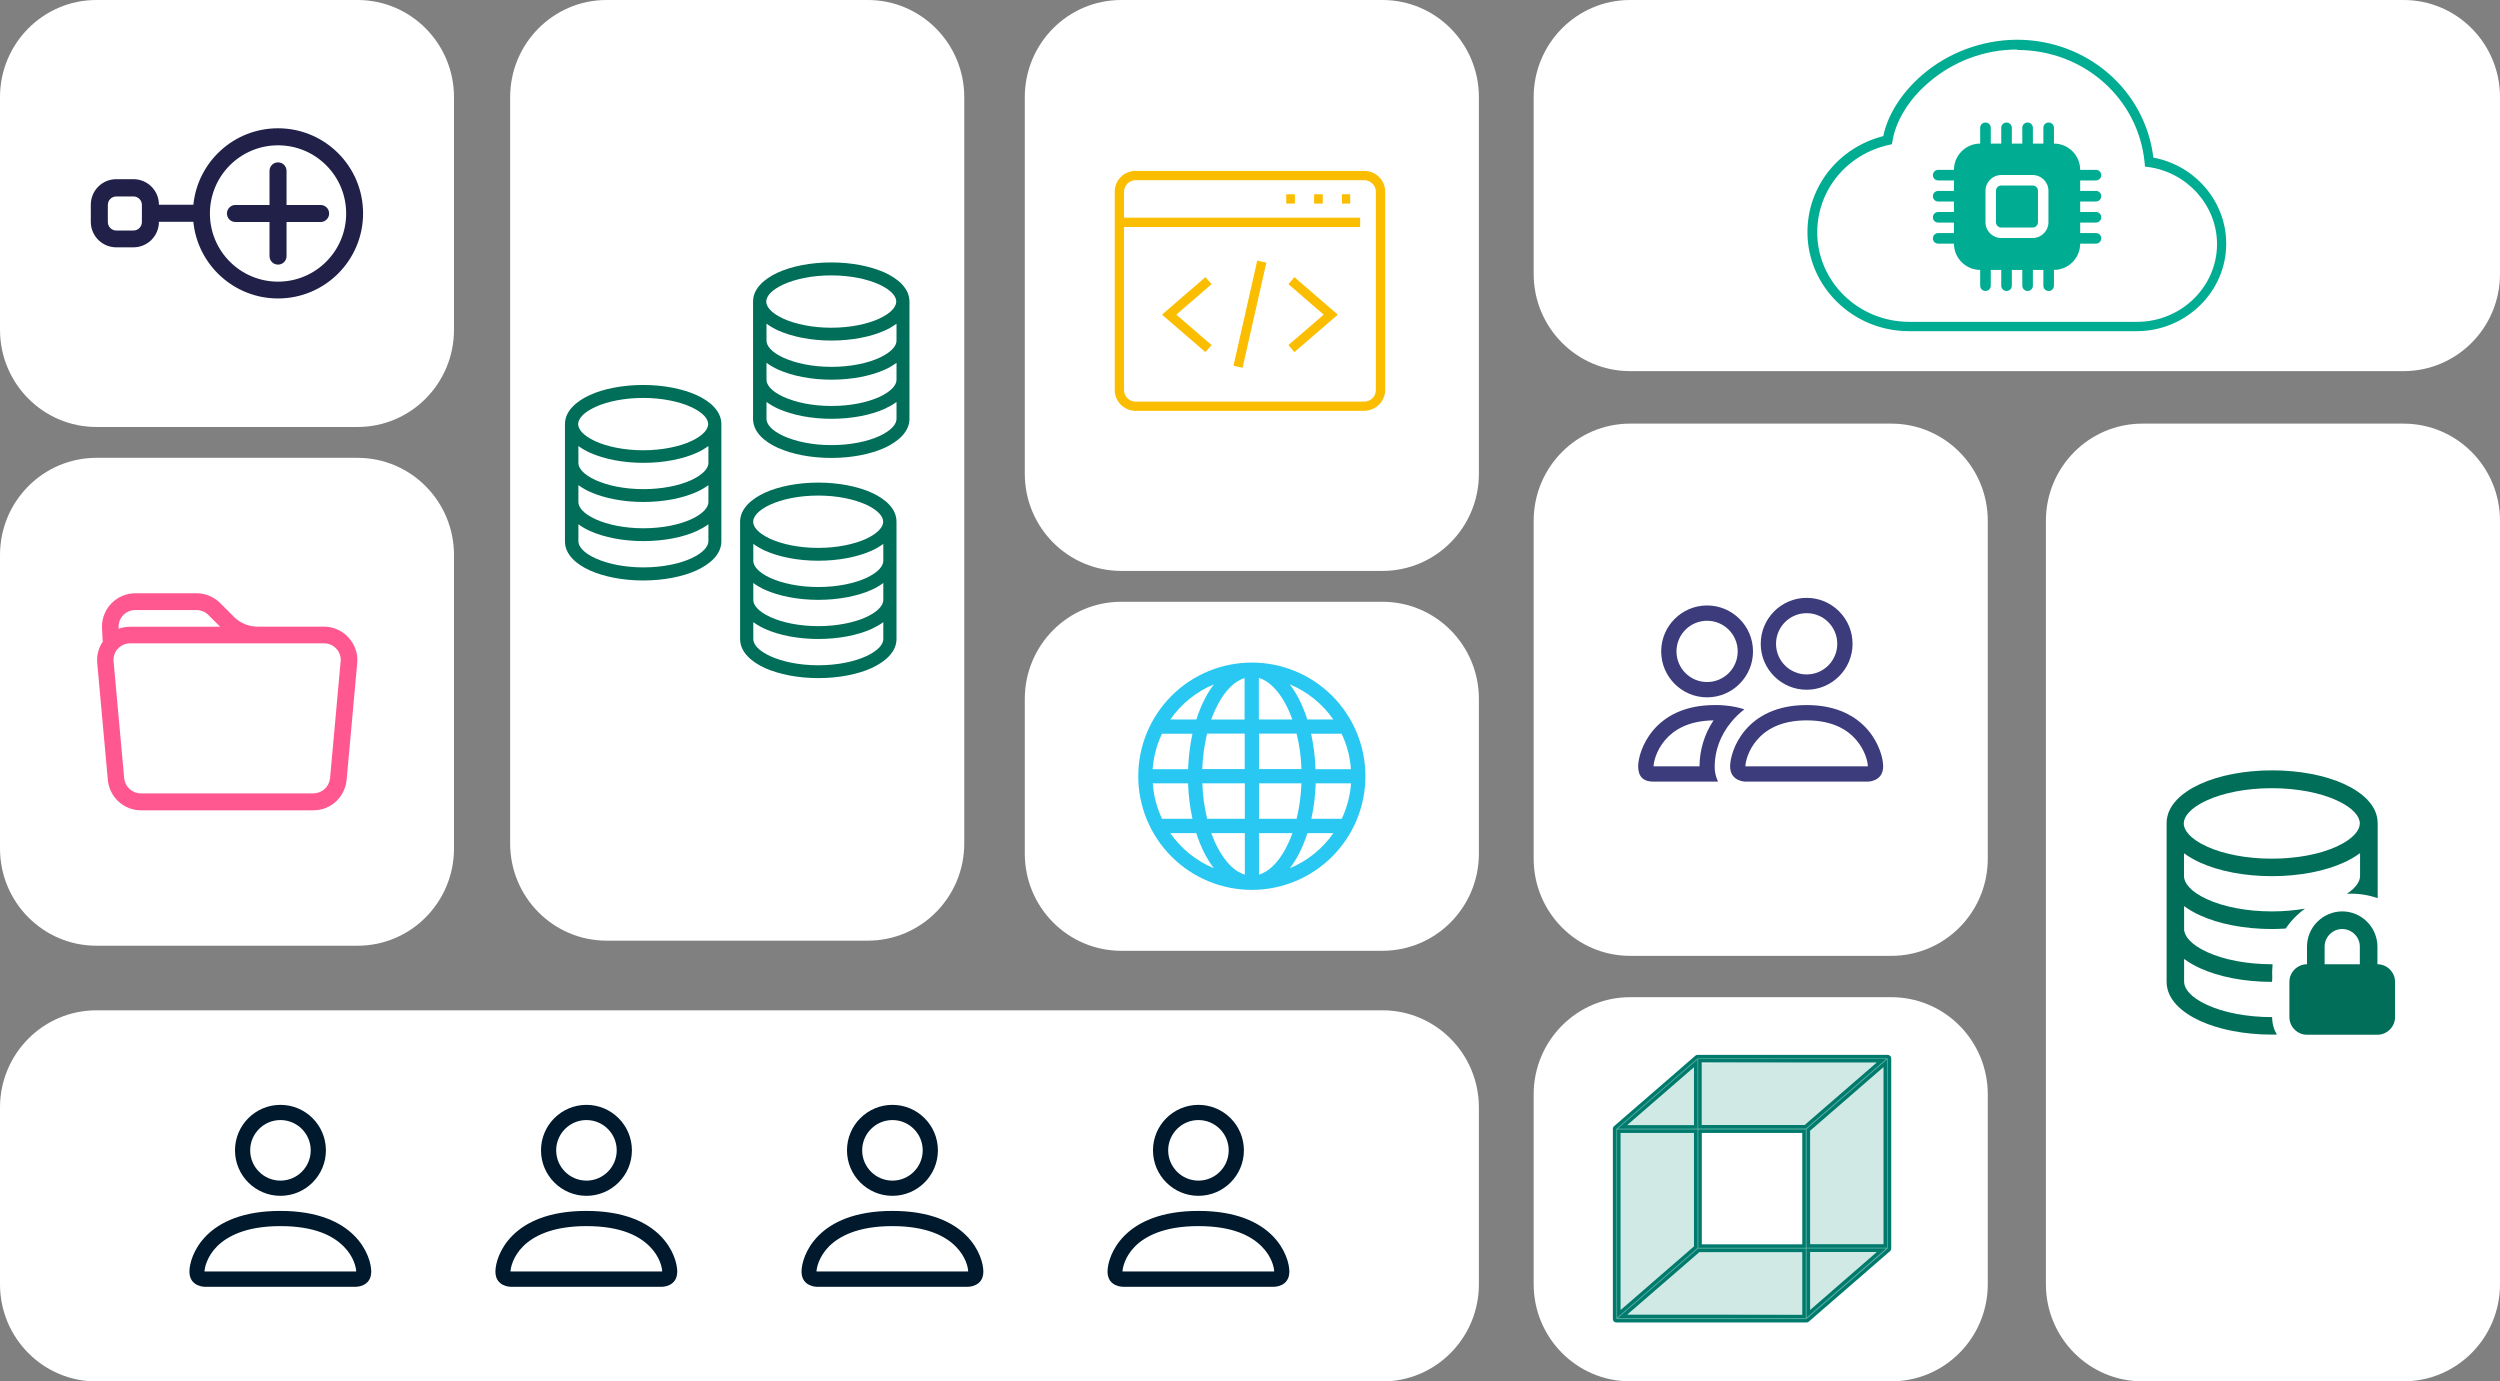 <svg width="543" height="300" viewBox="0 0 543 300" fill="none" xmlns="http://www.w3.org/2000/svg">
<rect x="0" y="0" width="543" height="300" fill="#808080" stroke="none"/>
<g clip-path="url(#clip0_234_40987)">
<path d="M522.053 0C533.626 0 543 9.454 543 21.109V59.5C543 71.155 533.626 80.609 522.053 80.609H354.059C342.487 80.609 333.113 71.155 333.113 59.5V21.109C333.113 9.454 342.487 0 354.059 0H522.053Z" fill="white"/>
<path d="M300.27 219.441C311.843 219.441 321.216 228.895 321.216 240.55V278.941C321.216 290.596 311.843 300.05 300.27 300.05H20.946C9.373 300.05 0 290.596 0 278.941V240.55C0 228.895 9.373 219.441 20.946 219.441H300.27Z" fill="white"/>
<path d="M522.054 92.013C533.627 92.013 543 101.467 543 113.122V278.916C543 290.571 533.627 300.025 522.054 300.025H465.314C453.741 300.025 444.368 290.571 444.368 278.916V113.122C444.368 101.467 453.741 92.013 465.314 92.013H522.054Z" fill="white"/>
<path d="M188.49 0C200.063 0 209.437 9.454 209.437 21.109V183.201C209.437 194.856 200.063 204.31 188.49 204.31H131.751C120.178 204.31 110.805 194.856 110.805 183.201V21.109C110.805 9.454 120.178 0 131.751 0H188.49Z" fill="white"/>
<path d="M410.799 92.013C422.372 92.013 431.745 101.467 431.745 113.122V186.503C431.745 198.158 422.372 207.612 410.799 207.612H354.059C342.487 207.612 333.113 198.158 333.113 186.503V113.122C333.113 101.467 342.487 92.013 354.059 92.013H410.799Z" fill="white"/>
<path d="M300.27 130.704C311.843 130.704 321.216 140.158 321.216 151.813V185.402C321.216 197.057 311.843 206.511 300.27 206.511H243.53C231.957 206.511 222.584 197.057 222.584 185.402V151.813C222.584 140.158 231.957 130.704 243.53 130.704H300.27Z" fill="white"/>
<path d="M300.27 0C311.843 0 321.216 9.454 321.216 21.109V102.893C321.216 114.548 311.843 124.002 300.27 124.002H243.53C231.957 124.002 222.584 114.548 222.584 102.893V21.109C222.584 9.454 231.957 0 243.53 0H300.27Z" fill="white"/>
<path d="M77.661 99.441C89.234 99.441 98.607 108.895 98.607 120.55V184.302C98.607 195.957 89.234 205.411 77.661 205.411H20.946C9.373 205.411 0 195.957 0 184.302V120.55C0 108.895 9.373 99.441 20.946 99.441H77.686H77.661Z" fill="white"/>
<path d="M77.661 0C89.234 0 98.607 9.454 98.607 21.109V71.63C98.607 83.285 89.234 92.739 77.661 92.739H20.946C9.373 92.739 0 83.285 0 71.63V21.109C0 9.454 9.373 0 20.946 0H77.686H77.661Z" fill="white"/>
<path d="M410.799 216.59C422.372 216.59 431.745 226.044 431.745 237.699V278.916C431.745 290.571 422.372 300.025 410.799 300.025H354.059C342.487 300.025 333.113 290.571 333.113 278.916V237.699C333.113 226.044 342.487 216.59 354.059 216.59H410.799Z" fill="white"/>
<path d="M60.914 259.733C66.363 259.733 70.787 255.306 70.787 249.854C70.787 244.402 66.363 239.975 60.914 239.975C55.465 239.975 51.041 244.402 51.041 249.854C51.041 255.306 55.465 259.733 60.914 259.733ZM67.488 249.854C67.488 253.481 64.538 256.432 60.914 256.432C57.29 256.432 54.34 253.481 54.34 249.854C54.34 246.228 57.29 243.276 60.914 243.276C64.538 243.276 67.488 246.228 67.488 249.854ZM80.635 276.19C80.635 279.491 77.336 279.491 77.336 279.491H44.442C44.442 279.491 41.143 279.491 41.143 276.19C41.143 272.889 44.442 263.01 60.889 263.01C77.336 263.01 80.635 272.889 80.635 276.19ZM77.361 276.165C77.361 275.365 76.861 272.914 74.611 270.688C72.362 268.462 68.438 266.311 60.889 266.311C53.34 266.311 49.316 268.562 47.166 270.688C44.942 272.914 44.442 275.365 44.417 276.165H77.311H77.361Z" fill="#00192D"/>
<path d="M127.377 259.733C132.826 259.733 137.25 255.306 137.25 249.854C137.25 244.402 132.826 239.975 127.377 239.975C121.928 239.975 117.504 244.402 117.504 249.854C117.504 255.306 121.928 259.733 127.377 259.733ZM133.951 249.854C133.951 253.481 131.001 256.432 127.377 256.432C123.752 256.432 120.803 253.481 120.803 249.854C120.803 246.228 123.752 243.276 127.377 243.276C131.001 243.276 133.951 246.228 133.951 249.854ZM147.098 276.19C147.098 279.491 143.799 279.491 143.799 279.491H110.905C110.905 279.491 107.605 279.491 107.605 276.19C107.605 272.889 110.905 263.01 127.352 263.01C143.799 263.01 147.098 272.889 147.098 276.19ZM143.824 276.165C143.824 275.365 143.324 272.914 141.074 270.688C138.825 268.462 134.9 266.311 127.352 266.311C119.803 266.311 115.779 268.562 113.629 270.688C111.405 272.914 110.905 275.365 110.88 276.165H143.774H143.824Z" fill="#00192D"/>
<path d="M193.839 259.733C199.288 259.733 203.712 255.306 203.712 249.854C203.712 244.402 199.288 239.975 193.839 239.975C188.39 239.975 183.966 244.402 183.966 249.854C183.966 255.306 188.39 259.733 193.839 259.733ZM200.413 249.854C200.413 253.481 197.463 256.432 193.839 256.432C190.215 256.432 187.265 253.481 187.265 249.854C187.265 246.228 190.215 243.276 193.839 243.276C197.463 243.276 200.413 246.228 200.413 249.854ZM213.585 276.19C213.585 279.491 210.286 279.491 210.286 279.491H177.392C177.392 279.491 174.093 279.491 174.093 276.19C174.093 272.889 177.392 263.01 193.839 263.01C210.286 263.01 213.585 272.889 213.585 276.19ZM210.286 276.165C210.286 275.365 209.786 272.914 207.537 270.688C205.387 268.537 201.363 266.311 193.814 266.311C186.266 266.311 182.241 268.562 180.092 270.688C177.867 272.914 177.367 275.365 177.342 276.165H210.236H210.286Z" fill="#00192D"/>
<path d="M260.302 259.733C265.751 259.733 270.175 255.306 270.175 249.854C270.175 244.402 265.751 239.975 260.302 239.975C254.853 239.975 250.429 244.402 250.429 249.854C250.429 255.306 254.853 259.733 260.302 259.733ZM266.876 249.854C266.876 253.481 263.926 256.432 260.302 256.432C256.678 256.432 253.728 253.481 253.728 249.854C253.728 246.228 256.678 243.276 260.302 243.276C263.926 243.276 266.876 246.228 266.876 249.854ZM280.048 276.19C280.048 279.491 276.749 279.491 276.749 279.491H243.855C243.855 279.491 240.556 279.491 240.556 276.19C240.556 272.889 243.855 263.01 260.302 263.01C276.749 263.01 280.048 272.889 280.048 276.19ZM276.749 276.165C276.749 275.365 276.249 272.914 274 270.688C271.75 268.462 267.826 266.311 260.277 266.311C252.728 266.311 248.704 268.562 246.555 270.688C244.33 272.914 243.83 275.365 243.805 276.165H276.699H276.749Z" fill="#00192D"/>
<path fill-rule="evenodd" clip-rule="evenodd" d="M60.389 31.563C52.216 31.563 45.592 38.191 45.592 46.369C45.592 54.548 52.216 61.175 60.389 61.175C68.563 61.175 75.186 54.548 75.186 46.369C75.186 38.191 68.563 31.563 60.389 31.563ZM41.993 44.519C42.917 35.165 50.791 27.862 60.389 27.862C70.587 27.862 78.861 36.14 78.861 46.344C78.861 56.549 70.587 64.827 60.389 64.827C50.816 64.827 42.917 57.524 41.993 48.17H34.519C34.519 51.246 32.044 53.722 28.97 53.722H25.271C22.196 53.722 19.722 51.246 19.722 48.17V44.468C19.722 41.392 22.196 38.916 25.271 38.916H28.97C32.044 38.916 34.519 41.392 34.519 44.468H41.993V44.519ZM60.389 35.265C61.414 35.265 62.239 36.09 62.239 37.115V44.519H69.638C70.662 44.519 71.487 45.344 71.487 46.369C71.487 47.395 70.662 48.22 69.638 48.22H62.239V55.623C62.239 56.649 61.414 57.474 60.389 57.474C59.364 57.474 58.539 56.649 58.539 55.623V48.22H51.141C50.116 48.22 49.291 47.395 49.291 46.369C49.291 45.344 50.116 44.519 51.141 44.519H58.539V37.115C58.539 36.09 59.364 35.265 60.389 35.265ZM25.271 42.668C24.246 42.668 23.421 43.493 23.421 44.519V48.22C23.421 49.245 24.246 50.071 25.271 50.071H28.97C29.995 50.071 30.82 49.245 30.82 48.22V44.519C30.82 43.493 29.995 42.668 28.97 42.668H25.271Z" fill="#202048"/>
<path opacity="0.28" d="M352.41 285.919L368.957 271.588H392.778V285.344L352.41 285.919Z" fill="#56AFA2"/>
<path opacity="0.28" d="M392.128 244.752V285.344L409.475 270.638V230.396L392.128 244.752Z" fill="#56AFA2"/>
<path opacity="0.28" d="M368.308 230.971V244.752H392.128L408.65 230.396L368.308 230.971Z" fill="#56AFA2"/>
<path opacity="0.28" d="M368.307 272.138L351.61 285.344V245.702L368.307 230.396V272.138Z" fill="#56AFA2"/>
<path d="M410.375 271.263C410.375 271.263 410.375 271.188 410.4 271.138C410.4 271.138 410.4 271.138 410.4 271.113V229.921C410.4 229.871 410.4 229.821 410.375 229.771C410.375 229.771 410.375 229.771 410.375 229.746C410.375 229.696 410.325 229.671 410.3 229.646C410.3 229.646 410.275 229.621 410.25 229.596C410.225 229.571 410.2 229.546 410.15 229.521C410.15 229.521 410.125 229.521 410.1 229.521C410.05 229.521 410 229.496 409.925 229.496H368.757C368.757 229.496 368.632 229.496 368.582 229.521C368.582 229.521 368.532 229.521 368.532 229.546C368.507 229.546 368.482 229.571 368.457 229.596L350.811 244.902C350.811 244.902 350.811 244.927 350.786 244.952C350.761 244.977 350.736 245.002 350.711 245.052C350.711 245.052 350.711 245.077 350.711 245.102C350.711 245.152 350.711 245.177 350.686 245.227C350.686 245.227 350.686 245.227 350.686 245.252V286.444C350.686 286.494 350.686 286.544 350.711 286.594C350.711 286.594 350.711 286.594 350.711 286.619C350.711 286.669 350.761 286.694 350.786 286.719C350.786 286.719 350.811 286.744 350.836 286.77C350.861 286.795 350.885 286.82 350.935 286.845C350.935 286.845 350.96 286.845 350.985 286.845C351.035 286.845 351.085 286.87 351.16 286.87H392.328C392.328 286.87 392.453 286.87 392.503 286.845C392.503 286.845 392.553 286.845 392.553 286.82C392.578 286.82 392.603 286.795 392.628 286.77L410.275 271.463C410.275 271.463 410.275 271.438 410.3 271.413C410.325 271.388 410.35 271.363 410.375 271.313C410.375 271.313 410.375 271.288 410.375 271.263ZM351.61 245.702H368.307V270.888L351.61 285.369V245.702ZM369.257 245.702H391.828V270.638H369.257V245.702ZM392.778 245.427L409.475 230.946V270.613H392.778V245.427ZM408.65 230.396L392.103 244.727H369.232V230.396H408.625H408.65ZM368.307 230.971V244.752H352.41L368.307 230.971ZM352.41 285.919L368.957 271.588H391.828V285.919H352.435H352.41ZM392.778 285.344V271.563H408.65L392.778 285.344Z" fill="#56AFA2" stroke="#007A6C" stroke-width="0.75" stroke-miterlimit="10"/>
<path d="M247.229 168.595C247.229 162.043 249.829 155.765 254.453 151.138C259.077 146.511 265.351 143.91 271.9 143.91C278.449 143.91 284.723 146.511 289.347 151.138C293.971 155.765 296.57 162.043 296.57 168.595C296.57 175.148 293.971 181.426 289.347 186.053C284.723 190.679 278.449 193.281 271.9 193.281C265.351 193.281 259.077 190.679 254.453 186.053C249.829 181.426 247.229 175.148 247.229 168.595ZM270.35 147.261C268.276 147.887 266.226 149.787 264.526 152.989C263.976 154.039 263.476 155.14 263.077 156.29H270.325V147.261H270.35ZM259.852 156.265C260.377 154.614 261.027 153.039 261.827 151.513C262.352 150.513 262.977 149.537 263.676 148.637C259.852 150.213 256.578 152.864 254.203 156.265H259.852ZM258.052 167.07C258.152 164.369 258.477 161.767 259.002 159.366H252.379C251.229 161.792 250.554 164.394 250.354 167.07H258.028H258.052ZM262.177 159.341C261.577 161.867 261.227 164.444 261.127 167.045H270.35V159.341H262.177ZM273.45 159.341V167.045H282.673C282.598 164.444 282.248 161.867 281.623 159.341H273.45ZM261.152 170.146C261.227 172.747 261.577 175.323 262.202 177.849H270.375V170.146H261.152ZM273.45 170.146V177.849H281.623C282.198 175.498 282.573 172.897 282.673 170.146H273.45ZM263.102 180.95C263.526 182.151 264.001 183.251 264.551 184.252C266.251 187.453 268.301 189.354 270.375 189.979V180.95H263.127H263.102ZM263.651 188.579C262.952 187.678 262.352 186.703 261.802 185.702C261.002 184.177 260.352 182.601 259.827 180.95H254.178C256.553 184.352 259.827 187.003 263.651 188.579ZM259.002 177.849C258.452 175.323 258.127 172.722 258.052 170.146H250.379C250.579 172.897 251.279 175.498 252.404 177.849H259.027H259.002ZM280.148 188.579C283.973 187.003 287.247 184.352 289.622 180.95H283.973C283.448 182.601 282.798 184.177 281.998 185.702C281.473 186.703 280.848 187.678 280.148 188.579ZM273.45 180.95V189.979C275.524 189.354 277.574 187.453 279.274 184.252C279.798 183.251 280.298 182.151 280.723 180.95H273.475H273.45ZM284.798 177.849H291.421C292.546 175.473 293.246 172.872 293.446 170.146H285.772C285.697 172.747 285.372 175.323 284.823 177.849H284.798ZM293.421 167.07C293.246 164.394 292.546 161.767 291.396 159.366H284.773C285.297 161.767 285.647 164.369 285.722 167.07H293.396H293.421ZM281.973 151.513C282.723 152.939 283.398 154.539 283.948 156.265H289.597C287.222 152.864 283.948 150.213 280.123 148.637C280.798 149.512 281.423 150.488 281.973 151.513ZM280.698 156.265C280.298 155.14 279.823 154.039 279.249 152.964C277.549 149.762 275.499 147.862 273.425 147.236V156.265H280.673H280.698Z" fill="#28C8F2"/>
<path d="M22.296 139.258L22.146 136.107C22.146 134.181 22.921 132.33 24.271 130.98C25.62 129.629 27.47 128.854 29.395 128.854H42.692C44.617 128.854 46.441 129.629 47.816 130.98L50.816 133.981C52.166 135.331 54.015 136.107 55.94 136.107H70.362C71.362 136.107 72.362 136.307 73.287 136.732C74.211 137.132 75.036 137.732 75.711 138.483C76.386 139.233 76.911 140.108 77.236 141.059C77.561 142.009 77.686 143.035 77.586 144.035L75.286 169.396C75.111 171.196 74.286 172.872 72.962 174.098C71.637 175.323 69.887 175.998 68.088 175.998H30.619C28.82 175.998 27.07 175.323 25.745 174.098C24.421 172.872 23.571 171.196 23.421 169.396L21.121 144.035C20.971 142.359 21.396 140.684 22.371 139.283L22.296 139.258ZM28.27 139.733C27.77 139.733 27.27 139.833 26.82 140.033C26.37 140.233 25.945 140.534 25.595 140.909C25.245 141.284 24.995 141.709 24.846 142.184C24.695 142.659 24.621 143.16 24.671 143.66L26.97 169.02C27.045 169.921 27.47 170.746 28.145 171.371C28.82 171.972 29.67 172.322 30.595 172.322H68.063C68.962 172.322 69.837 171.972 70.512 171.371C71.187 170.771 71.587 169.921 71.687 169.02L73.987 143.66C74.037 143.16 73.987 142.659 73.811 142.184C73.662 141.709 73.387 141.259 73.062 140.909C72.712 140.534 72.312 140.233 71.837 140.033C71.387 139.833 70.887 139.733 70.387 139.733H28.27ZM45.242 133.556C44.917 133.231 44.517 132.955 44.067 132.78C43.617 132.605 43.167 132.505 42.667 132.505H29.37C28.42 132.505 27.52 132.88 26.845 133.531C26.17 134.206 25.77 135.106 25.77 136.057V136.557C26.57 136.282 27.395 136.132 28.27 136.132H47.816L45.267 133.581L45.242 133.556Z" fill="#FF5790"/>
<path d="M512.555 185.327C511.48 186.128 510.331 186.778 509.106 187.328C505.007 189.204 499.458 190.304 493.459 190.304C487.46 190.304 481.911 189.204 477.812 187.328C476.587 186.778 475.437 186.103 474.362 185.327V190.304C474.362 191.73 475.712 193.656 479.411 195.331C482.911 196.932 487.885 197.957 493.484 197.957C496.033 197.957 498.458 197.732 500.657 197.357C499.008 198.533 497.583 200.008 496.433 201.684C495.458 201.734 494.458 201.784 493.484 201.784C487.46 201.784 481.936 200.684 477.837 198.808C476.612 198.258 475.462 197.582 474.387 196.807V201.784C474.387 203.21 475.737 205.135 479.436 206.811C482.936 208.412 487.91 209.437 493.509 209.437H493.609C493.509 210.463 493.484 211.488 493.534 212.489C493.509 212.739 493.484 212.989 493.484 213.264C487.46 213.264 481.936 212.163 477.837 210.288C476.612 209.737 475.462 209.062 474.387 208.287V213.264C474.387 214.689 475.737 216.615 479.436 218.291C482.936 219.892 487.91 220.917 493.509 220.917C493.509 222.318 493.884 223.618 494.533 224.719C494.209 224.719 493.859 224.719 493.509 224.719C487.485 224.719 481.961 223.618 477.862 221.742C473.937 219.942 470.588 217.09 470.588 213.239V178.799C470.588 174.948 473.937 172.097 477.862 170.296C481.961 168.42 487.51 167.32 493.509 167.32C499.508 167.32 505.057 168.42 509.156 170.296C513.08 172.097 516.429 174.948 516.429 178.799V195.081C514.28 194.331 512.005 194.006 509.731 194.131C511.805 192.78 512.605 191.38 512.605 190.279V185.302L512.555 185.327ZM479.361 173.822C475.687 175.498 474.312 177.399 474.312 178.85C474.312 180.3 475.662 182.201 479.361 183.877C482.861 185.477 487.835 186.503 493.434 186.503C499.033 186.503 504.007 185.477 507.506 183.877C511.18 182.201 512.555 180.275 512.555 178.85C512.555 177.424 511.205 175.498 507.506 173.822C504.007 172.222 499.033 171.196 493.434 171.196C487.835 171.196 482.861 172.222 479.361 173.822Z" fill="#006E58"/>
<path d="M497.258 213.264C497.258 212.238 497.658 211.288 498.383 210.563C499.107 209.837 500.082 209.437 501.082 209.437V205.611C501.082 203.585 501.882 201.634 503.332 200.208C504.756 198.783 506.706 197.957 508.731 197.957C510.755 197.957 512.705 198.758 514.13 200.208C515.554 201.634 516.379 203.585 516.379 205.611V209.437C517.404 209.437 518.354 209.837 519.079 210.563C519.804 211.288 520.204 212.263 520.204 213.264V220.917C520.204 221.942 519.804 222.893 519.079 223.618C518.354 224.343 517.379 224.744 516.379 224.744H501.082C500.057 224.744 499.107 224.343 498.383 223.618C497.658 222.893 497.258 221.917 497.258 220.917V213.264ZM508.731 201.784C507.706 201.784 506.756 202.184 506.031 202.91C505.306 203.635 504.906 204.61 504.906 205.611V209.437H512.555V205.611C512.555 204.585 512.155 203.635 511.43 202.91C510.705 202.184 509.731 201.784 508.731 201.784Z" fill="#006E58"/>
<path d="M129.288 88.398C131.855 87.223 135.542 86.43 139.693 86.43C143.844 86.43 147.503 87.223 150.098 88.398C152.829 89.655 153.812 91.048 153.812 92.114C153.812 93.18 152.801 94.573 150.098 95.83C147.53 97.005 143.844 97.798 139.693 97.798C135.542 97.798 131.882 97.005 129.288 95.83C126.557 94.573 125.574 93.18 125.574 92.114C125.574 91.048 126.584 89.655 129.288 88.398ZM153.866 96.869V100.558C153.866 101.623 152.856 103.017 150.152 104.274C147.585 105.449 143.898 106.241 139.747 106.241C135.596 106.241 131.937 105.449 129.342 104.274C126.611 103.017 125.628 101.623 125.628 100.558V96.869C126.42 97.47 127.267 97.934 128.168 98.344C131.227 99.711 135.323 100.53 139.747 100.53C144.171 100.53 148.322 99.711 151.327 98.344C152.228 97.962 153.074 97.442 153.866 96.869ZM156.679 92.114C156.679 89.272 154.221 87.141 151.272 85.802C148.213 84.435 144.117 83.615 139.693 83.615C135.268 83.615 131.117 84.435 128.113 85.802C125.219 87.141 122.706 89.245 122.706 92.114V117.582C122.706 120.451 125.164 122.555 128.113 123.894C131.172 125.26 135.268 126.08 139.693 126.08C144.117 126.08 148.268 125.26 151.272 123.894C154.167 122.555 156.679 120.451 156.679 117.582V92.114ZM153.866 105.367V109.056C153.866 110.122 152.856 111.515 150.152 112.772C147.585 113.947 143.898 114.74 139.747 114.74C135.596 114.74 131.937 113.947 129.342 112.772C126.611 111.515 125.628 110.122 125.628 109.056V105.367C126.42 105.941 127.267 106.433 128.168 106.843C131.227 108.209 135.323 109.029 139.747 109.029C144.171 109.029 148.322 108.209 151.327 106.843C152.228 106.46 153.074 105.941 153.866 105.367ZM153.866 113.865V117.554C153.866 118.62 152.856 120.014 150.152 121.271C147.585 122.446 143.898 123.238 139.747 123.238C135.596 123.238 131.937 122.446 129.342 121.271C126.611 120.014 125.628 118.62 125.628 117.554V113.865C126.42 114.467 127.267 114.931 128.168 115.341C131.227 116.707 135.323 117.527 139.747 117.527C144.171 117.527 148.322 116.707 151.327 115.341C152.228 114.904 153.129 114.439 153.866 113.865Z" fill="#006E58"/>
<path d="M170.143 61.782C172.738 60.607 176.397 59.815 180.548 59.815C184.699 59.815 188.359 60.607 190.953 61.782C193.684 63.039 194.667 64.433 194.667 65.498C194.667 66.564 193.657 67.958 190.953 69.215C188.386 70.39 184.699 71.182 180.548 71.182C176.397 71.182 172.738 70.39 170.143 69.215C167.412 67.958 166.429 66.564 166.429 65.498C166.429 64.433 167.439 63.039 170.143 61.782ZM194.722 70.308V73.997C194.722 75.062 193.711 76.456 191.008 77.713C188.441 78.888 184.754 79.681 180.603 79.681C176.452 79.681 172.792 78.888 170.198 77.713C167.467 76.456 166.484 75.062 166.484 73.997V70.308C167.276 70.882 168.122 71.374 169.023 71.783C172.082 73.15 176.179 73.969 180.603 73.969C185.027 73.969 189.178 73.15 192.182 71.783C193.083 71.401 193.93 70.882 194.722 70.308ZM197.535 65.498C197.535 62.657 195.077 60.525 192.127 59.186C189.069 57.82 184.972 57 180.548 57C176.124 57 171.973 57.82 168.969 59.186C166.074 60.525 163.562 62.629 163.562 65.498V90.966C163.562 93.835 166.019 95.94 168.969 97.278C172.028 98.645 176.124 99.465 180.548 99.465C184.972 99.465 189.096 98.645 192.127 97.278C195.022 95.94 197.535 93.835 197.535 90.966V65.498ZM194.722 78.806V82.495C194.722 83.561 193.711 84.954 191.008 86.212C188.441 87.386 184.754 88.179 180.603 88.179C176.452 88.179 172.792 87.386 170.198 86.212C167.467 84.954 166.484 83.561 166.484 82.495V78.806C167.276 79.38 168.122 79.872 169.023 80.282C172.082 81.648 176.179 82.468 180.603 82.468C185.027 82.468 189.178 81.648 192.182 80.282C193.083 79.899 193.93 79.38 194.722 78.806ZM194.722 87.305V90.993C194.722 92.059 193.711 93.453 191.008 94.71C188.441 95.885 184.754 96.677 180.603 96.677C176.452 96.677 172.792 95.885 170.198 94.71C167.467 93.453 166.484 92.059 166.484 90.993V87.305C167.276 87.878 168.122 88.37 169.023 88.78C172.082 90.146 176.179 90.966 180.603 90.966C185.027 90.966 189.178 90.146 192.182 88.78C193.083 88.343 193.984 87.878 194.722 87.305Z" fill="#006E58"/>
<path d="M167.302 109.603C169.897 108.428 173.556 107.635 177.707 107.635C181.858 107.635 185.518 108.428 188.112 109.603C190.843 110.86 191.826 112.253 191.826 113.319C191.826 114.385 190.816 115.778 188.112 117.035C185.518 118.21 181.858 119.003 177.707 119.003C173.556 119.003 169.897 118.21 167.302 117.035C164.571 115.778 163.588 114.385 163.588 113.319C163.588 112.253 164.599 110.86 167.302 109.603ZM191.854 118.128V121.817C191.854 122.883 190.843 124.277 188.14 125.534C185.572 126.709 181.886 127.501 177.735 127.501C173.584 127.501 169.924 126.709 167.33 125.534C164.599 124.277 163.616 122.883 163.616 121.817V118.128C164.408 118.702 165.254 119.194 166.155 119.604C169.214 120.97 173.31 121.79 177.735 121.79C182.159 121.79 186.31 120.97 189.314 119.604C190.215 119.221 191.062 118.702 191.854 118.128ZM194.721 113.319C194.721 110.45 192.263 108.346 189.314 107.007C186.255 105.64 182.159 104.821 177.735 104.821C173.31 104.821 169.159 105.64 166.155 107.007C163.261 108.346 160.748 110.45 160.748 113.319V138.787C160.748 141.629 163.206 143.76 166.155 145.099C169.214 146.465 173.31 147.285 177.735 147.285C182.159 147.285 186.31 146.465 189.314 145.099C192.209 143.76 194.721 141.656 194.721 138.787V113.319ZM191.854 126.627V130.316C191.854 131.381 190.843 132.775 188.14 134.032C185.572 135.207 181.886 135.999 177.735 135.999C173.584 135.999 169.924 135.207 167.33 134.032C164.599 132.775 163.616 131.381 163.616 130.316V126.627C164.408 127.201 165.254 127.692 166.155 128.102C169.214 129.469 173.31 130.288 177.735 130.288C182.159 130.288 186.31 129.469 189.314 128.102C190.215 127.72 191.062 127.201 191.854 126.627ZM191.854 135.125V138.814C191.854 139.88 190.843 141.273 188.14 142.53C185.572 143.705 181.886 144.498 177.735 144.498C173.584 144.498 169.924 143.705 167.33 142.53C164.599 141.273 163.616 139.88 163.616 138.814V135.125C164.408 135.699 165.254 136.191 166.155 136.601C169.214 137.967 173.31 138.787 177.735 138.787C182.159 138.787 186.31 137.967 189.314 136.601C190.215 136.163 191.116 135.699 191.854 135.125Z" fill="#006E58"/>
<path d="M435.295 71.93H414.624C402.451 71.93 392.578 62.251 392.578 50.421C392.578 40.517 399.327 32.038 409.05 29.562C410 24.91 413.049 20.158 417.399 16.357C423.123 11.405 430.496 8.679 438.045 8.629C453.317 8.629 465.94 19.583 467.714 34.239C476.813 35.915 483.536 43.818 483.536 52.922C483.536 63.376 474.788 71.93 464.09 71.93H435.245H435.32H435.295ZM438.12 10.755C431.021 10.755 424.197 13.331 418.823 17.983C414.599 21.609 411.775 26.236 411.05 30.613L410.925 31.313L410.225 31.488C401.102 33.514 394.703 41.317 394.703 50.471C394.703 61.2 403.676 69.904 414.674 69.904H464.165C473.713 69.904 481.537 62.326 481.537 53.022C481.537 44.669 475.138 37.491 466.714 36.29L465.89 36.19L465.815 35.365C464.49 21.384 452.592 10.854 438.145 10.854V10.78L438.12 10.755Z" fill="#00AD92"/>
<path d="M434.67 40.292C434.045 40.292 433.521 40.792 433.521 41.442V48.27C433.521 48.895 434.02 49.421 434.67 49.421H441.494C442.119 49.421 442.644 48.92 442.644 48.27V41.442C442.644 40.817 442.144 40.292 441.494 40.292H434.67Z" fill="#00AD92"/>
<path d="M432.396 27.762C432.396 27.136 431.896 26.611 431.246 26.611C430.596 26.611 430.096 27.111 430.096 27.762V31.188C426.972 31.188 424.397 33.739 424.397 36.89H420.973C420.348 36.89 419.823 37.391 419.823 38.041C419.823 38.691 420.323 39.191 420.973 39.191H424.397V41.467H420.973C420.348 41.467 419.823 41.968 419.823 42.618C419.823 43.268 420.323 43.768 420.973 43.768H424.397V46.044H420.973C420.348 46.044 419.823 46.544 419.823 47.195C419.823 47.845 420.323 48.345 420.973 48.345H424.397V50.621H420.973C420.348 50.621 419.823 51.121 419.823 51.772C419.823 52.422 420.323 52.922 420.973 52.922H424.397C424.397 56.048 426.947 58.624 430.096 58.624V62.051C430.096 62.676 430.596 63.201 431.246 63.201C431.896 63.201 432.396 62.701 432.396 62.051V58.624H434.67V62.051C434.67 62.676 435.17 63.201 435.82 63.201C436.47 63.201 436.97 62.701 436.97 62.051V58.624H439.245V62.051C439.245 62.676 439.745 63.201 440.394 63.201C441.044 63.201 441.544 62.701 441.544 62.051V58.624H443.819V62.051C443.819 62.676 444.319 63.201 444.969 63.201C445.618 63.201 446.118 62.701 446.118 62.051V58.624C449.243 58.624 451.817 56.073 451.817 52.922H455.242C455.867 52.922 456.391 52.422 456.391 51.772C456.391 51.121 455.892 50.621 455.242 50.621H451.817V48.345H455.242C455.867 48.345 456.391 47.845 456.391 47.195C456.391 46.544 455.892 46.044 455.242 46.044H451.817V43.768H455.242C455.867 43.768 456.391 43.268 456.391 42.618C456.391 41.968 455.892 41.467 455.242 41.467H451.817V39.191H455.242C455.867 39.191 456.391 38.691 456.391 38.041C456.391 37.391 455.892 36.89 455.242 36.89H451.817C451.817 33.764 449.268 31.188 446.118 31.188V27.762C446.118 27.136 445.618 26.611 444.969 26.611C444.319 26.611 443.819 27.111 443.819 27.762V31.188H441.544V27.762C441.544 27.136 441.044 26.611 440.394 26.611C439.745 26.611 439.245 27.111 439.245 27.762V31.188H436.97V27.762C436.97 27.136 436.47 26.611 435.82 26.611C435.17 26.611 434.67 27.111 434.67 27.762V31.188H432.396V27.762ZM434.67 38.016H441.494C443.369 38.016 444.919 39.541 444.919 41.442V48.27C444.919 50.146 443.394 51.697 441.494 51.697H434.67C432.796 51.697 431.246 50.171 431.246 48.27V41.442C431.246 39.566 432.771 38.016 434.67 38.016Z" fill="#00AD92"/>
<g clip-path="url(#clip1_234_40987)">
<path d="M296.348 89.106H246.653C244.244 89.106 242.247 87.153 242.247 84.707V41.625C242.247 39.199 244.203 37.247 246.653 37.247H296.327C298.736 37.247 300.732 39.199 300.732 41.604V84.686C300.732 87.091 298.777 89.085 296.327 89.085L296.348 89.106ZM246.653 39.014C245.211 39.014 244.017 40.186 244.017 41.645V84.727C244.017 86.166 245.191 87.358 246.653 87.358H296.327C297.768 87.358 298.962 86.187 298.962 84.727V41.645C298.962 40.206 297.789 39.014 296.327 39.014H246.653Z" fill="#FBBD00" stroke="#FBBD00" stroke-width="0.25" stroke-miterlimit="10"/>
<path d="M295.318 47.401H243.152V49.168H295.297V47.401H295.318Z" fill="#FBBD00" stroke="#FBBD00" stroke-width="0.25" stroke-miterlimit="10"/>
<path d="M293.136 42.324H291.612V44.091H293.136V42.324Z" fill="#FBBD00" stroke="#FBBD00" stroke-width="0.25" stroke-miterlimit="10"/>
<path d="M287.166 42.324H285.561V44.091H287.166V42.324Z" fill="#FBBD00" stroke="#FBBD00" stroke-width="0.25" stroke-miterlimit="10"/>
<path d="M281.114 42.324H279.508V44.091H281.114V42.324Z" fill="#FBBD00" stroke="#FBBD00" stroke-width="0.25" stroke-miterlimit="10"/>
<path d="M273.168 56.753L268.062 79.342L269.792 79.733L274.897 57.143L273.168 56.753Z" fill="#FBBD00" stroke="#FBBD00" stroke-width="0.25" stroke-miterlimit="10"/>
<path d="M281.155 76.3L280.022 74.964L287.701 68.346L280.022 61.706L281.155 60.37L290.377 68.346L281.155 76.3Z" fill="#FBBD00" stroke="#FBBD00" stroke-width="0.25" stroke-miterlimit="10"/>
<path d="M261.804 76.3L252.581 68.346L261.804 60.37L262.977 61.706L255.298 68.346L262.977 74.964L261.804 76.3Z" fill="#FBBD00" stroke="#FBBD00" stroke-width="0.25" stroke-miterlimit="10"/>
</g>
<path d="M405.7 169.771C405.7 169.771 409.025 169.771 409.025 166.444C409.025 163.118 405.7 153.139 392.403 153.139C379.105 153.139 375.781 163.118 375.781 166.444C375.781 169.771 379.105 169.771 379.105 169.771H405.7ZM379.18 166.444H379.105C379.105 165.544 379.655 162.993 381.63 160.717C383.454 158.566 386.679 156.465 392.403 156.465C398.127 156.465 401.326 158.566 403.176 160.717C405.15 163.018 405.7 165.569 405.7 166.444H405.675H405.625H379.18ZM392.403 146.486C396.077 146.486 399.052 143.51 399.052 139.833C399.052 136.157 396.077 133.18 392.403 133.18C388.729 133.18 385.754 136.157 385.754 139.833C385.754 143.51 388.729 146.486 392.403 146.486ZM402.376 139.833C402.376 145.336 397.902 149.812 392.403 149.812C386.904 149.812 382.43 145.336 382.43 139.833C382.43 134.331 386.904 129.854 392.403 129.854C397.902 129.854 402.376 134.331 402.376 139.833ZM378.88 154.064C377.556 153.639 376.181 153.364 374.781 153.239C374.006 153.164 373.206 153.114 372.431 153.139C359.134 153.139 355.81 163.118 355.81 166.444C355.81 168.67 356.909 169.771 359.134 169.771H373.156C372.656 168.72 372.406 167.595 372.431 166.444C372.431 163.093 373.681 159.642 376.056 156.79C376.856 155.815 377.806 154.89 378.88 154.064ZM372.182 156.465C370.207 159.416 369.157 162.893 369.132 166.444H359.159C359.159 165.569 359.709 163.018 361.683 160.717C363.508 158.591 366.633 156.54 372.182 156.465ZM360.809 141.484C360.809 135.982 365.283 131.505 370.782 131.505C376.281 131.505 380.755 135.982 380.755 141.484C380.755 146.986 376.281 151.463 370.782 151.463C365.283 151.463 360.809 146.986 360.809 141.484ZM370.782 134.831C367.107 134.831 364.133 137.807 364.133 141.484C364.133 145.16 367.107 148.137 370.782 148.137C374.456 148.137 377.431 145.16 377.431 141.484C377.431 137.807 374.456 134.831 370.782 134.831Z" fill="#3C3C7C"/>
</g>
<defs>
<clipPath id="clip0_234_40987">
<rect width="543" height="300" fill="white"/>
</clipPath>
<clipPath id="clip1_234_40987">
<rect width="59" height="52.352" fill="white" transform="translate(242 37)"/>
</clipPath>
</defs>
</svg>
